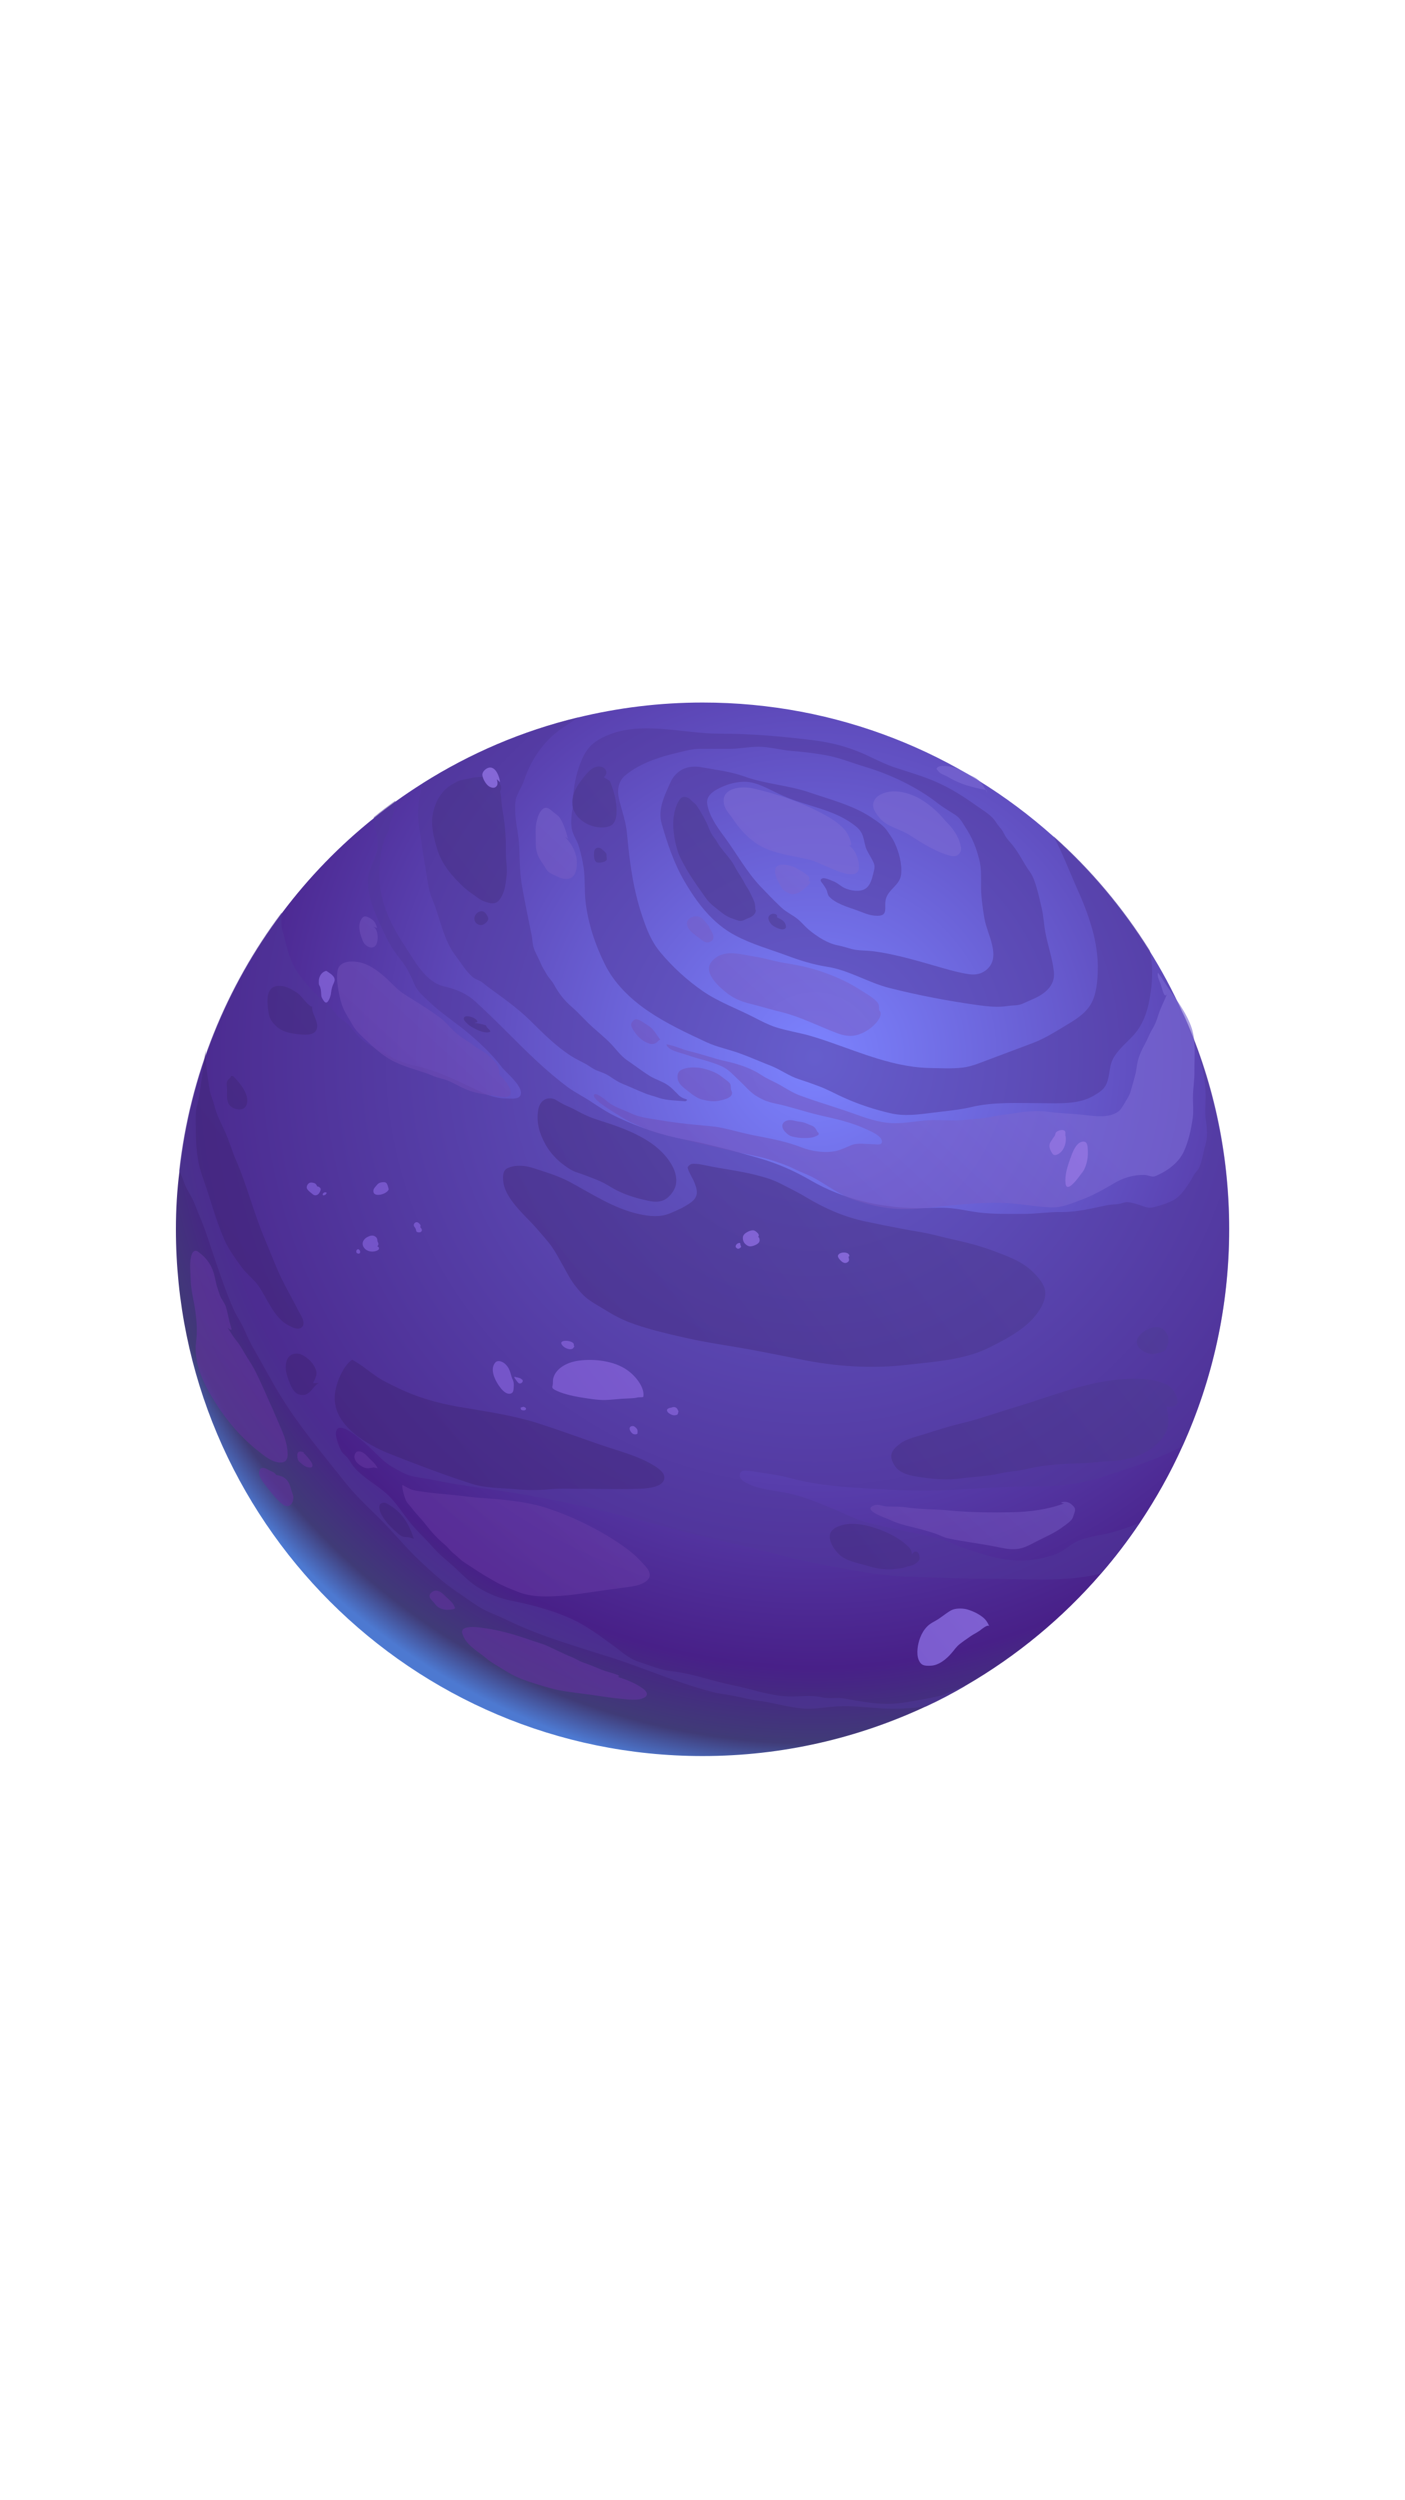 <?xml version="1.0" encoding="utf-8"?>
<!-- Generator: Adobe Illustrator 21.1.0, SVG Export Plug-In . SVG Version: 6.00 Build 0)  -->
<svg version="1.1" id="Layer_1" xmlns="http://www.w3.org/2000/svg" xmlns:xlink="http://www.w3.org/1999/xlink" x="0px" y="0px"
	 viewBox="0 0 750 1334" style="enable-background:new 0 0 750 1334;" xml:space="preserve">
<style type="text/css">
	.st0{fill:url(#SVGID_1_);}
	.st1{opacity:0.5;}
	.st2{fill:#4F3899;}
	.st3{opacity:0.63;}
	.st4{fill:url(#SVGID_2_);}
	.st5{fill:url(#SVGID_3_);}
	.st6{fill:url(#SVGID_4_);}
	.st7{fill:url(#SVGID_5_);}
	.st8{fill:url(#SVGID_6_);}
	.st9{fill:url(#SVGID_7_);}
	.st10{fill:url(#SVGID_8_);}
	.st11{fill:url(#SVGID_9_);}
	.st12{fill:url(#SVGID_10_);}
	.st13{fill:url(#SVGID_11_);}
	.st14{fill:url(#SVGID_12_);}
	.st15{fill:url(#SVGID_13_);}
	.st16{fill:url(#SVGID_14_);}
	.st17{fill:url(#SVGID_15_);}
	.st18{fill:url(#SVGID_16_);}
	.st19{fill:url(#SVGID_17_);}
	.st20{fill:url(#SVGID_18_);}
	.st21{fill:url(#SVGID_19_);}
	.st22{fill:url(#SVGID_20_);}
	.st23{fill:url(#SVGID_21_);}
	.st24{fill:url(#SVGID_22_);}
	.st25{fill:url(#SVGID_23_);}
	.st26{fill:url(#SVGID_24_);}
	.st27{fill:url(#SVGID_25_);}
	.st28{fill:url(#SVGID_26_);}
	.st29{fill:url(#SVGID_27_);}
	.st30{fill:url(#SVGID_28_);}
	.st31{fill:url(#SVGID_29_);}
	.st32{fill:url(#SVGID_30_);}
	.st33{fill:url(#SVGID_31_);}
	.st34{fill:url(#SVGID_32_);}
	.st35{fill:url(#SVGID_33_);}
	.st36{fill:url(#SVGID_34_);}
	.st37{fill:url(#SVGID_35_);}
	.st38{fill:url(#SVGID_36_);}
	.st39{fill:url(#SVGID_37_);}
	.st40{fill:url(#SVGID_38_);}
	.st41{fill:url(#SVGID_39_);}
	.st42{fill:url(#SVGID_40_);}
	.st43{fill:url(#SVGID_41_);}
	.st44{fill:url(#SVGID_42_);}
	.st45{fill:url(#SVGID_43_);}
	.st46{fill:url(#SVGID_44_);}
	.st47{fill:url(#SVGID_45_);}
	.st48{fill:url(#SVGID_46_);}
	.st49{fill:url(#SVGID_47_);}
	.st50{fill:url(#SVGID_48_);}
	.st51{fill:url(#SVGID_49_);}
	.st52{fill:url(#SVGID_50_);}
	.st53{fill:url(#SVGID_51_);}
	.st54{fill:url(#SVGID_52_);}
	.st55{fill:url(#SVGID_53_);}
	.st56{fill:url(#SVGID_54_);}
	.st57{fill:url(#SVGID_55_);}
	.st58{fill:url(#SVGID_56_);}
	.st59{fill:url(#SVGID_57_);}
	.st60{fill:url(#SVGID_58_);}
	.st61{fill:url(#SVGID_59_);}
	.st62{fill:url(#SVGID_60_);}
	.st63{fill:url(#SVGID_61_);}
</style>
<radialGradient id="SVGID_1_" cx="-3019.255" cy="276.899" r="267.086" gradientTransform="matrix(-1.447 0 0 1.447 -3934.069 163.365)" gradientUnits="userSpaceOnUse">
	<stop  offset="0" style="stop-color:#7C83FF"/>
	<stop  offset="0.844" style="stop-color:#482088"/>
	<stop  offset="0.948" style="stop-color:#403B77"/>
	<stop  offset="0.997" style="stop-color:#4D79D1"/>
</radialGradient>
<path class="st0" d="M93.9,656c0,155.2,125.9,281.1,281.1,281.1c42.8,0,83.2-9.6,119.5-26.6c7.2-3.3,14.1-7,21-11
	c27.3-15.8,51.7-36,72.2-59.7c7.5-8.6,14.4-17.7,20.8-27.2c8.6-12.9,16.3-26.5,22.7-40.8c16-35.3,24.9-74.5,24.9-115.8
	c0-41.4-8.9-80.6-25-116c-5.1-11.3-11-22.3-17.6-32.8c-14.2-22.7-31.5-43.3-51.4-61l0,0c-49.7-44.4-115.2-71.3-187-71.3
	c-23,0-45.3,2.8-66.7,8c-29.8,7.2-57.6,19.2-82.8,35.1l0,0c-4.9,3.1-9.7,6.3-14.4,9.7c-3.9,2.8-7.8,5.7-11.5,8.8
	c-18.4,14.7-34.9,31.7-49.1,50.6C121,526.3,101.5,573.6,95.8,625C94.5,635.1,93.9,645.5,93.9,656z"/>
<g class="st1">
	<path class="st2" d="M95.6,624.9c1,1.8,1.9,3.6,2.5,5.6c1,3,2.4,5.3,4,8.1c1.8,3.2,2.9,6.9,4.4,10.3c3.3,7.6,5.7,15.8,8.4,23.6
		c3,8.7,5.9,17.3,9.6,25.8c1.7,3.8,4.1,7.2,5.8,11s3.3,7.4,5.4,11c5.1,8.8,9.8,17.8,15.2,26.4c9.8,15.6,21.5,29.4,32.9,43.8
		c5.7,7.3,12.5,13.6,19.1,20.1c7.4,7.4,14,15.6,21.7,22.8c6,5.6,12.2,11.3,19,15.8c3.9,2.6,7.6,5.4,11.5,7.9c5,3.2,10.8,5,16.1,7.7
		c17.6,8.5,36.5,13.8,55,19.7c18.2,5.8,35.6,13.7,54.2,18.4c3.8,1,7.7,1.3,11.5,2.1c4.2,0.8,8.2,2,12.4,2.5c8.5,1,16.7,3.8,25.3,4.3
		c6,0.3,11.6-0.9,17.5-1.2c7.6-0.4,15,0.5,22.5,1c8.3,0.6,16.6,0.1,24.9-1c7.2-3.3,14.1-7,21-11c-0.2,0.1-0.5,0.2-0.8,0.2
		c-4.9,1.6-9.4,4.4-14.3,5.5c-5.3,1.2-10.7,2.1-16.1,3c-7.4,1.3-14.1,1.2-21.5,0.1c-3.8-0.6-7.7-1.1-11.5-1.9
		c-4.1-0.9-8.3,0.2-12.4-0.7c-5.7-1.4-12.1-0.3-18-0.5c-10.1-0.3-20-4.1-29.8-6c-10.8-2.2-21.1-6.1-32.2-7.4
		c-6.3-0.7-11.2-2.9-17.2-4.8c-5.1-1.6-8.4-4.4-12.7-7.7c-8.2-6.1-16.5-12.4-26-16.4s-19.6-6.7-29.6-8.7
		c-8.3-1.6-17.3-5.6-23.7-11.3c-2.8-2.5-5.5-5.2-8.3-7.7c-3.4-3.1-7.1-5.9-10.1-9.4c-3.5-4-7.4-7.6-10.9-11.6
		c-3.8-4.4-6.9-9.4-10.7-13.8c-6-7.1-15.1-10.8-21-17.9c-1.2-1.5-2.1-3.3-3.3-4.8c-1.4-1.5-2.8-2.3-3.6-4.2c-1-2.4-3.4-7.8-2.1-10.5
		c2.6-5.3,16.7,8.4,18.9,10.5c3.5,3.3,6.3,6.6,10.5,9c2.5,1.4,5,3,7.7,4.1c4.5,1.8,9.6,2,14.3,3c13.1,2.8,26.5,4.3,39.7,6.4
		c17.9,2.8,36,6.5,53.6,10.8c16.5,4,32.8,8.6,49.3,12.6c8.8,2.1,17.5,4.3,26.3,6.2c10.8,2.4,21.3,5.7,32.1,7.8
		c17.7,3.4,35.6,7.4,53.7,7.9c14.2,0.4,28.3,1.1,42.6,1.1c19.2,0,39.7,1.9,58.6-2.6c0.2,0,0.5-0.1,0.7-0.2
		c7.5-8.6,14.4-17.7,20.8-27.2c-6.9,3-14.1,5.4-21.5,6.7c-5.4,1-11.1,2.2-15.5,5.4c-3,2.2-5.7,4.1-9.3,5.3
		c-12.2,3.9-23.1,3.7-35.4,0.1c-4.6-1.4-9.1-2.8-13.6-4.3c-3.3-1.1-6.4-3.1-9.8-4c-9.5-2.5-19.3-4.3-28.8-6.5
		c-4.5-1-9.3-1.9-13.8-3.3c-5-1.6-9.8-4.1-14.6-6.1c-9.3-3.8-17.9-7.7-27.8-9.4c-6.2-1-13.5-1.8-19.2-4.7c-1.9-0.9-4.6-2.2-4.3-4.7
		c0.3-3.1,4.3-2.2,6.5-1.9c6.4,1.1,12.9,1.7,19.3,3.4c11.4,3.1,22.6,4.5,34.4,5.3c17.5,1.2,35.2,2.2,52.7,1.3
		c13.9-0.7,27.9-1.9,41.8-1.8c13.4,0.1,26.5-1,39.3-5.3c14.4-4.8,29.1-9.1,42.4-16.4c16-35.3,24.9-74.5,24.9-115.8
		c0-41.4-8.9-80.6-25-116c1.9,5.1,3.4,10.4,5.6,15.3c4.2,9.8,6.8,19.8,6.8,30.4c0,4-0.5,8.4,0.1,12.3c0.7,5.2,1.1,8.6-0.4,13.8
		c-1.1,3.8-1.5,7.6-3.1,11.3c-0.6,1.4-1.3,2-2.2,3.1c-1,1.1-1.4,2.4-2.2,3.7c-2.3,3.7-5.5,8.7-9.5,10.8c-2.4,1.3-5.5,2.4-8.2,3.1
		c-3.3,1-4.6,1.3-7.9,0.1c-2.4-0.9-5.8-2-8.4-2.2c-1.7,0-3,0.7-4.6,1c-2,0.3-3.9,0.2-6,0.6c-8.3,1.7-16.3,3.8-24.8,3.7
		c-6.7-0.1-13.2,1-19.9,1c-8.1,0-16.1,0.2-24.2-0.8c-5.4-0.7-11.2-2.1-16.7-2.4c-5.5-0.3-11.2,0.2-16.7,0.1
		c-19.2-0.3-39.1-4.9-55.8-14.6c-9.1-5.3-18.2-9.3-28.4-12.2c-12.8-3.7-25.9-7.3-39-9.8c-12.1-2.3-24.1-6.3-35.3-11.5
		c-5.1-2.3-9.6-5.2-14.3-8.3c-4.1-2.8-8.6-5-12.7-7.9c-11.6-8.6-21.7-18.6-31.9-28.8c-5.8-5.8-11.7-11.6-17.7-17.1
		c-5-4.5-10.3-6.6-16.7-8.1c-10.2-2.4-15.9-13.9-21.4-22.2c-6.9-10.4-12.7-22.3-13.1-35.1c-0.2-5.4,0.2-10.4,1.2-15.7
		c0.4-2.4,1-4.6,1.9-6.7c0.6-1.4,1.7-2.7,2-4.1c0.3-1.2,0.3-2.5,0.6-3.6c0.2-1,0.8-2.2,1.1-3.1c0.6-2.4,1.8-5.7,1.6-8.4v-0.2
		c-3.9,2.8-7.8,5.7-11.5,8.8c0,1.1-0.2,2.2,0.1,3.3c0.2,1.3,0.7,2.4,1,3.8c0.3,1.9,1.1,3.1,1,5.2c0,2.3,0,4.3-0.5,6.4
		c-1.4,5.2-4.8,10-4.7,15.5c0,5.7,1.5,10.9,3.6,16.2c2,5,4.1,9.6,6.5,14.3c1.7,3.3,3.3,6,5.5,8.9c2,2.6,4.2,5.2,5.7,8.1
		c1.2,2.3,2.4,4.6,3.3,7c1.8,4.3,4.8,6.6,8.1,9.8c6.8,6.5,15.3,11.8,22.5,18.1c5.6,4.8,11.8,10.8,16.2,16.7
		c2.1,2.9,12.7,11.1,9.8,15.5c-1.3,1.9-5.3,1.3-7.1,1.3c-4,0-8.4-1-12-2.7c-10.3-4.7-20.6-10.2-31.4-13.4
		c-4.9-1.4-10.1-2.2-14.7-4.3c-5.5-2.5-11-5.6-16.1-8.8c-4.1-2.5-6.5-5.8-9.6-9.4c-1.7-2.1-4.2-3.2-6.1-5.1
		c-2.2-2.2-3.6-4.8-6.1-6.8c-6-4.7-11.5-10.7-15.8-17c-4-5.8-5.5-13-7.2-19.6c-0.5-1.8-1.1-3.3-1.2-5.2c-0.1-2.2,0-4.5,0-6.8V487
		C120.8,526.3,101.3,573.5,95.6,624.9z"/>
	<path class="st2" d="M223.8,441.7c1.1,6.4,1.7,12.7,2.9,19s1.6,13.4,4.1,19.3c4.3,10.1,5.7,21.4,12.6,30.3
		c2.9,3.8,5.2,7.9,8.9,11.1c1.4,1.2,2.9,1.5,4.5,2.4c1.4,1,3,2.4,4.4,3.4c7.4,5.4,15.2,10.9,21.7,17.3c7,6.9,13.6,13.6,21.9,19
		c2.5,1.6,5.1,2.8,7.7,4.2c2.2,1.2,3.9,2.7,6.2,3.6c2.9,1.1,4.8,1.7,7.4,3.5c2,1.4,4.3,2.8,6.5,3.7c4,1.6,7.8,3.4,11.8,5
		c1.8,0.7,3.7,1.2,5.6,1.8c5.3,2,9.1,1.8,15.8,2.4c2.2-1,0.3-1-1.4-1.8c-1.3-0.7-1.7-1-2.8-2.2c-1.4-1.4-3.2-3.3-4.8-4.4
		c-3-2.2-6.9-3.2-10.1-5.2c-4.1-2.6-8.1-5.7-12.1-8.4c-3.3-2.3-5.9-6-8.6-8.8c-3-3.1-6.6-6-9.8-8.9c-3.8-3.4-7.1-7.3-10.9-10.6
		c-4.2-3.6-7.1-7.4-9.7-12.2c-1.1-2-2.8-3.4-3.9-5.5c-1.1-1.9-2.3-3.7-3.1-5.7c-1-2.4-2.2-4.5-3.2-6.8c-1.2-2.6-1.1-5.7-1.7-8.6
		c-1.7-8.3-3.4-16.6-4.9-24.9c-1.3-6.9-1.4-14.3-1.6-21.4c-0.2-6.8-2.2-13.4-2.2-20.3c0-2.7-0.1-5,1-7.4c1.4-3.2,3.1-6,4.2-9.4
		c3.6-10.2,10.1-19.6,18.8-25.9c1.3-1,5.5-3.5,9.6-6.5c-29.8,7.2-57.6,19.2-82.8,35.1l0,0C223.3,425.7,222.5,434,223.8,441.7z"/>
	<path class="st2" d="M305.2,442.1c0.6,3.6,2.8,6.2,3.8,9.6c1.2,3.9,2,7.7,2.6,11.7c0.8,6,0.3,12,1,18.1
		c1.4,11.4,5.1,22.7,10.2,32.9c5,10.3,13.7,18.7,23.1,25.1c9.8,6.7,20.6,11.7,31.3,16.7c6.1,2.8,12.5,3.9,18.7,6.3
		c5.2,1.9,10.3,4.2,15.5,6.2c5.1,2,9.8,5.5,15,7.2c3.2,1,6.3,2.1,9.5,3.3c5.5,1.9,10.4,4.8,15.8,7.1c7.5,3.3,15.3,5.8,23.3,7.7
		c7.9,1.9,15.5,0.7,23.5-0.3c6.6-0.8,13.4-1.4,19.9-2.9c12-2.9,25-2.1,37.3-2.1c9.3,0,20.1,0.9,28.3-4.1c2.4-1.4,5-3,6.3-5.5
		c1.6-3.1,1.8-6.9,2.5-10.3c1.4-6.8,7.9-11.5,12.4-16.5c5.8-6.5,8-14.8,9.1-23.2c1-6.6,1.1-15.1-0.5-21.9
		c-14.2-22.7-31.5-43.3-51.4-61c4.7,8.9,8.3,18.4,12.4,27.6c6.2,13.8,11.7,28.9,11.2,44.3c-0.2,6-0.7,12.8-3.9,18.1
		c-2.5,4.1-6.6,7-10.5,9.4c-6.5,3.9-13,8.2-20,10.9c-7.9,3-15.8,5.9-23.7,8.9c-4.6,1.7-9,3.7-14,4.3c-5.9,0.7-12.4,0.3-18.3,0.2
		c-21.6-0.6-41.6-10.7-61.9-16.8c-6.5-2-13.3-2.9-19.8-5c-4.1-1.4-7.5-3.2-11.2-5.1c-9.1-4.7-18.9-8.2-27.4-14
		c-8.4-5.8-16.2-12.9-22.7-20.7c-5-6-7.3-12.1-9.8-19.5c-4.9-14.6-6.7-28.7-8.1-44c-0.6-6.5-2.8-12.3-4.3-18.6c-1-4.2-0.4-9,2.9-12
		c6.7-5.9,16.6-9.6,25.1-11.7c5.2-1.2,10.2-2.9,15.5-2.9s10.5,0,15.8,0c5.1,0,10-1.1,15.1-1.1c6,0,11.6,1.7,17.5,2.2
		c6.2,0.5,12.4,1.2,18.5,2.3c7.3,1.3,14.2,4.2,21.3,6.3c13.6,4.1,27.6,10.8,38.8,19.6c2.9,2.2,6,4,9.1,6c2.6,1.8,3.6,3.8,5.3,6.5
		c3.7,5.7,5.7,10.5,7.4,17.2c1.2,4.5,1,8.8,1,13.4c-0.1,5.9,0.8,12.3,1.8,18.2c1.4,8.4,9.6,21,0.6,27.7c-2.5,1.9-5.5,2.4-8.6,2
		c-4.4-0.6-9.3-1.9-13.5-3.1c-12.4-3.5-25.3-7.6-38.1-9.2c-3.9-0.5-7.6-0.2-11.4-1.2c-2.4-0.7-4.7-1.4-7.1-1.9
		c-5.6-1-11.2-4.7-15.7-8.4c-2-1.7-3.7-3.8-5.7-5.5c-2.8-2.3-6.2-3.8-8.9-6.3c-3.8-3.6-7.5-7.4-11.1-11.2
		c-7.4-7.8-12.7-17.5-19-26.1c-4-5.4-8.4-11.3-9.5-18.1c-0.8-5.2,5.5-8,9.4-9.6c3.8-1.6,9.2-2.6,13.4-1.9c6.3,1.1,12.1,4.9,18,7.4
		c12.9,5.7,27.4,7.1,38.6,16.2c4.1,3.3,3.9,6.4,5.2,11c0.6,2.1,2.2,4.3,3.2,6.3c1.7,3.1,1.9,3.9,1,7.3c-0.8,3.2-1.7,7.7-5.4,9.2
		c-3.3,1.3-8.5,0.2-11.3-1.6c-1.7-1.1-3.1-2.4-5.2-3.1c-1.2-0.5-4.1-1.8-5.3-1.4c-2.1,0.8-0.5,2.1,0.3,3.2c0.8,1.2,1.3,1.9,1.9,3.2
		c0.4,1,0.5,2.3,1.2,3.2c3.3,3.8,9.9,5.7,14.5,7.3c4,1.4,7,3.1,11.4,3.1c5.9,0,3.5-4.3,4.4-8.6c1.2-5.5,7.5-7.6,8.2-13.3
		c0.7-5.5-1.1-12-3.4-17c-1-2.2-2.4-4-3.7-6c-2.2-3.3-5.4-5.3-8.8-7.6c-9.8-6.5-22.1-9.6-33.2-13.4c-11.2-3.8-23.3-4.4-34.4-8.4
		c-7.5-2.7-15.4-3.6-23.2-5c-7.2-1.3-13.4,1.5-16.4,8.1c-3.1,6.9-6.9,14.4-4.7,22c3,10.5,6.5,21,12,30.5
		c6.8,11.7,15.1,22.8,27.5,29.3c8.7,4.6,18.1,7.2,27.3,10.6c7.2,2.7,14,4.8,21.5,6c11.5,1.7,22,8.5,33.2,11.3
		c15.4,3.9,31.1,6.9,46.8,9.1c6,0.8,10.9,1.4,16.8,0.5c2.6-0.4,5.1-0.1,7.6-1.2c1.8-0.8,3.6-1.6,5.4-2.4c6.1-2.6,12-7,11.3-14.4
		c-0.7-7-3.2-14-4.5-20.9c-0.9-4.5-1-9.1-2.1-13.6c-0.8-3.5-1.6-7-2.6-10.5c-0.8-2.7-1.9-6.2-3.6-8.5c-3.3-4.5-5.7-9.9-9.2-14.2
		c-1.4-1.8-2.9-3.1-4-5.1c-1.1-1.9-1.4-2.9-3-4.6c-1.3-1.5-2.2-3.3-3.6-4.8c-2.4-2.6-6-4.7-8.8-6.7c-6.7-4.8-14-9.4-21.6-12.7
		c-7.4-3.2-15.1-5.4-22.7-7.9c-6.8-2.4-13.1-6.1-19.9-8.7c-7.4-2.9-15.9-4.8-23.8-5.7c-16.3-2-32.5-3.4-48.9-3.4
		c-20.5,0.1-43.3-7.7-62.7,2.1c-5.4,2.7-8.5,6-10.9,11.5c-3.5,8-5.1,17.3-5,26C305.1,434.5,304.6,438.5,305.2,442.1z"/>
</g>
<g class="st3">
	<linearGradient id="SVGID_2_" gradientUnits="userSpaceOnUse" x1="217.804" y1="877.853" x2="581.581" y2="484.222">
		<stop  offset="0" style="stop-color:#5E2F98"/>
		<stop  offset="0.251" style="stop-color:#643CA6"/>
		<stop  offset="0.721" style="stop-color:#755FC9"/>
		<stop  offset="0.835" style="stop-color:#7A68D3"/>
	</linearGradient>
	<path class="st4" d="M622.9,530.5c-1.4,3.8-3.3,7.1-4.5,10.9c-0.9,2.9-1.7,5.2-3.3,7.8c-1.5,2.5-2.5,5.3-3.9,7.9
		c-1.5,2.7-3.1,6-3.8,9c-0.6,2.3-0.7,4.8-1.3,7.1c-0.8,3-1.6,6-2.5,9c-0.5,1.9-1.5,3.6-2.6,5.3c-1.1,1.8-2.4,4.5-4.1,5.7
		c-5.5,3.9-13.5,2.2-19.9,1.6c-5.8-0.6-11.7-0.7-17.6-1.5c-3-0.4-6.2-0.4-9.2-0.2c-2.7,0.1-6.1,0.5-8.8,1c-2.5,0.5-5,0.6-7.5,1
		c-3.6,0.6-7.2,1.5-10.9,1.8c-4.1,0.3-8.2,0.9-12.3,1c-5.8,0.1-11.8-0.5-17.6,0.1c-5.1,0.5-10.2,1.4-15.3,1.4
		c-6.7,0-13.3-2-19.5-4.2c-10.3-3.8-21-6.8-31.3-10.6c-3.8-1.4-7.3-3.7-10.8-5.7c-3.2-1.8-6.6-3.1-9.6-5.1c-5.5-3.7-12.4-6-18.8-7.4
		c-6.5-1.4-12.8-3.8-19.3-5.3c-4.3-1-8.5-3.2-12.8-3.8c0.8,3.4,8.2,4.6,10.8,5.6c6.1,2.2,12.8,3.4,18.7,6.1c3.9,1.7,6.6,5.1,9.7,7.9
		c2.8,2.6,4.9,5.3,8.1,7.5c3.4,2.2,6.5,3.6,10.5,4.4c8.3,1.7,16.4,4.6,24.7,6.5c8.2,1.8,16.4,3.7,24,7.2c2.1,1,8.3,3.4,8.6,6.5
		c0.2,2.4-2.8,1.6-4.5,1.6c-3.7,0-8.6-0.9-12.1,0.6c-2.7,1.1-4.9,2.3-7.8,3c-5.9,1.3-13.3,0.2-18.8-2c-8-3.1-16.7-4.7-25-6.3
		c-5.8-1.1-11.4-2.8-17.2-4c-4.6-1-8.9-1.1-13.4-1.6c-6.5-0.6-13.1-1.4-19.6-2.5c-5.2-0.9-10.9-1.4-15.6-3.7
		c-4-1.9-8.6-3.2-12.1-5.9c-0.9-0.7-6.2-5.3-7.4-4.2c-2.6,2.2,12,10.5,13,11.2c4.7,3.2,9.6,5.2,14.9,7.4c6.6,2.7,13.4,3.9,20.3,5.6
		c7.9,2,15.7,3.6,23.5,5.6c7.9,2,16,3,23.7,5.6c3.9,1.3,7.8,2.6,11.5,4.5c3.4,1.7,7,2.9,10.3,4.7c7.2,3.9,14,9.3,21.8,11.8
		c6.8,2.2,13.9,4.1,21,4.6c9.4,0.8,18.8-0.6,28.1-1.5c9.5-1,19.1-1.8,28.6-1.6c8.9,0.1,17.7,2,26.5,2.4c6.1,0.3,11-1.9,16.6-4
		c6.3-2.3,11.7-5.4,17.5-8.8c4.9-3,10.7-4.7,16.5-4.5c1.4,0.1,2.4,0.6,3.7,0.8c1.5,0.3,2.6-0.5,4-1.1c5.2-2.5,10.4-6.5,13-11.9
		c2.7-5.8,4-11.9,4.9-18.2c0.5-3.6,0.1-7.2,0.1-10.8c0-4.8,0.9-9.5,0.8-14.3c-0.1-7.6,0.9-15.7-1.5-23c-2.3-6.9-6.9-13.4-11.1-19.3
		c-2.4-3.3-4.4-6.9-6.8-10.1c-0.9,1.7,1.2,5.1,1.6,6.9C620.6,528.3,621.5,533,622.9,530.5z"/>
	<linearGradient id="SVGID_3_" gradientUnits="userSpaceOnUse" x1="59.181" y1="731.26" x2="422.958" y2="337.629">
		<stop  offset="0" style="stop-color:#5E2F98"/>
		<stop  offset="0.251" style="stop-color:#643CA6"/>
		<stop  offset="0.721" style="stop-color:#755FC9"/>
		<stop  offset="0.835" style="stop-color:#7A68D3"/>
	</linearGradient>
	<path class="st5" d="M265.6,572c2.3,2.9,6.3,6.6,6.9,10.4c0.6,3.6-3.5,3.2-6.2,2.7c-5.8-0.9-11.9-1.4-17.4-3.7
		c-3.3-1.4-6.3-3.2-9.5-4.6c-2.7-1.1-5.6-1.5-8.3-2.7c-6.4-2.7-13.3-4.1-19.7-7.1c-5.7-2.6-10.5-6.7-15-11c-3.1-3-6.1-5.3-8.3-9.2
		c-1.6-2.9-3.5-5.6-4.8-8.6c-1.6-3.7-2.6-8.7-3.1-12.7c-0.3-2.2-0.4-4.8-0.1-7c0.7-5.3,6.1-5.8,10.6-5.2c5.5,0.8,10,4,14.1,7.5
		c4,3.4,7.2,7.5,11.7,10.2c4.9,3,9.7,6,14.5,9.3c2.6,1.8,4.9,3.3,7.1,5.6c1.8,1.8,3.5,3.8,5.5,5.5s4.2,3.1,6.4,4.5
		c1.8,1.1,3.5,2.7,5.3,3.7c2.4,1.3,4.6,2.7,6.6,4.7c1.3,1.3,2.7,2.5,3.6,4.2C267.1,571.5,266.8,575,265.6,572z"/>
	<linearGradient id="SVGID_4_" gradientUnits="userSpaceOnUse" x1="16.81" y1="692.103" x2="380.587" y2="298.472">
		<stop  offset="0" style="stop-color:#5E2F98"/>
		<stop  offset="0.251" style="stop-color:#643CA6"/>
		<stop  offset="0.721" style="stop-color:#755FC9"/>
		<stop  offset="0.835" style="stop-color:#7A68D3"/>
	</linearGradient>
	<path class="st6" d="M201.3,495.2c-0.9-3-1.6-4.1-4.3-5.5c-1.7-0.9-3-1.1-4.1,0.8c-2.2,3.7-0.6,8.1,0.8,11.7c1,2.6,5.2,5.2,7.1,1.9
		c1.3-2.2,1.2-8.7-1.8-9.6L201.3,495.2z"/>
	<linearGradient id="SVGID_5_" gradientUnits="userSpaceOnUse" x1="193.622" y1="855.505" x2="557.399" y2="461.874">
		<stop  offset="0" style="stop-color:#5E2F98"/>
		<stop  offset="0.251" style="stop-color:#643CA6"/>
		<stop  offset="0.721" style="stop-color:#755FC9"/>
		<stop  offset="0.835" style="stop-color:#7A68D3"/>
	</linearGradient>
	<path class="st7" d="M436.4,604.1c-1.4-2.7-1.8-3-4.3-3.9c-2-0.8-3-1.4-5.2-1.6c-2.2-0.2-4.6-1.4-6.9-0.6c-3.4,1.2-2.8,4.3-0.5,6.4
		c1.1,1.1,2.1,1.8,3.4,2.1c1.8,0.4,3.6,0.8,5.5,0.8c3.1,0,5.8,0.1,8.5-1.7C437.2,604.9,437,604.4,436.4,604.1L436.4,604.1z"/>
	<linearGradient id="SVGID_6_" gradientUnits="userSpaceOnUse" x1="344.968" y1="995.373" x2="708.745" y2="601.742">
		<stop  offset="0" style="stop-color:#5E2F98"/>
		<stop  offset="0.251" style="stop-color:#643CA6"/>
		<stop  offset="0.721" style="stop-color:#755FC9"/>
		<stop  offset="0.835" style="stop-color:#7A68D3"/>
	</linearGradient>
	<path class="st8" d="M568,802.3c-8.8,3.3-18.5,4.5-28,4.7c-11.2,0.2-22.6,0.1-33.8-1c-7.5-0.7-14.9-0.5-22.3-1.6
		c-3.6-0.5-7-0.4-10.6-0.5c-2.1-0.1-4.2-1.3-6.3-0.7c-7.8,2.4,6.1,6.9,7.7,7.7c5.7,2.8,12,3.8,18,5.5c2.3,0.7,4.7,1.3,6.9,2.1
		c2.2,0.8,4.1,1.9,6.4,2.4c9.2,2,18.4,2.9,27.6,4.9c3.4,0.7,7.1,1.3,10.6,0.6c3.7-0.7,7.1-2.9,10.4-4.5c4-2,8.1-3.8,11.8-6.4
		c1.6-1.2,4.1-2.8,5.4-4.3c1-1.1,1-1.8,1.5-3.2c0.9-2.4,0.9-3.3-1.2-5.1c-1.6-1.4-3.5-1.8-5.6-1.2
		C566.5,801.9,566.5,802.1,568,802.3z"/>
	<linearGradient id="SVGID_7_" gradientUnits="userSpaceOnUse" x1="264.716" y1="921.208" x2="628.494" y2="527.577">
		<stop  offset="0" style="stop-color:#5E2F98"/>
		<stop  offset="0.251" style="stop-color:#643CA6"/>
		<stop  offset="0.721" style="stop-color:#755FC9"/>
		<stop  offset="0.835" style="stop-color:#7A68D3"/>
	</linearGradient>
	<path class="st9" d="M329.6,894.8c4.7,1.5,9.1,3.2,13.2,6c1.8,1.2,3.9,3.4,1.3,5c-3.5,2.1-9.2,1-13,0.7c-6.5-0.6-13-1.8-19.5-2.6
		c-4.4-0.6-8.8-1.1-13.1-1.9c-5.7-1.2-11.2-3-16.8-4.8c-4.1-1.4-7.9-3.1-11.6-5.4c-3.8-2.4-7.7-4.4-11.1-7.3
		c-4.5-3.8-10.4-6.7-12.2-12.8c-1.5-5,9.4-3.2,11.5-2.9c8,1,16.1,3.4,23.7,6c3.3,1.2,6.9,2.1,10.1,3.5c4.3,1.9,8.5,4.2,12.9,5.9
		c2.1,0.8,3.9,2.1,6.1,2.9c1.9,0.7,3.7,1.3,5.6,2.1c2.1,0.8,4.1,1.8,6.3,2.5C327.7,893.1,332.5,894.4,329.6,894.8z"/>
	<linearGradient id="SVGID_8_" gradientUnits="userSpaceOnUse" x1="216.048" y1="876.231" x2="579.825" y2="482.599">
		<stop  offset="0" style="stop-color:#5E2F98"/>
		<stop  offset="0.251" style="stop-color:#643CA6"/>
		<stop  offset="0.721" style="stop-color:#755FC9"/>
		<stop  offset="0.835" style="stop-color:#7A68D3"/>
	</linearGradient>
	<path class="st10" d="M242.9,858.2c-0.8-2.7-2.6-4-4.6-5.9c-1.6-1.5-3.1-3.2-5.3-3.5c-1.7-0.2-4.3,1.7-3.6,3.6
		c0.4,1,1.6,2.1,2.3,2.9c0.8,1.1,1.7,2.2,3,2.8c2.6,1.3,5.1,1.1,7.7,0.5L242.9,858.2z"/>
	<linearGradient id="SVGID_9_" gradientUnits="userSpaceOnUse" x1="221.509" y1="881.277" x2="585.286" y2="487.646">
		<stop  offset="0" style="stop-color:#5E2F98"/>
		<stop  offset="0.251" style="stop-color:#643CA6"/>
		<stop  offset="0.721" style="stop-color:#755FC9"/>
		<stop  offset="0.835" style="stop-color:#7A68D3"/>
	</linearGradient>
	<path class="st11" d="M214.7,792.4c1.9,0.9,3.9,2.3,6,2.8c1.5,0.4,3.2,0.6,4.8,0.8c4.8,0.8,9.7,1.1,14.6,1.6
		c6.2,0.6,12.3,1.5,18.5,1.9c10.9,0.8,22.4,1.8,32.8,5.1c8.9,2.9,17.1,6.4,25.4,10.8c7.1,3.8,14.1,8,20.4,13.1
		c2.1,1.7,4,3.7,5.9,5.7c1.2,1.3,2.6,2.7,3.3,4.3c1.1,2.6,0.1,4.4-2.2,5.8c-3.5,2.2-7.8,2.4-11.8,3c-6,0.8-11.9,1.6-17.9,2.5
		c-6.1,0.9-12.4,1.8-18.6,2c-6.4,0.3-13,0.2-19.1-2.2c-4.4-1.7-8.4-3.3-12.5-5.6c-3.9-2.2-7.8-4.5-11.5-7c-2.6-1.8-5.5-3.3-7.8-5.5
		c-1-1-2.1-1.8-3.1-2.7c-1.7-1.4-2.9-3.2-4.6-4.6c-3.7-3-7.2-6.9-10.1-10.7c-2.3-3-5.1-5.6-7.3-8.6c-1.3-1.8-2.7-2.7-3.5-4.9
		C216,799.1,214.7,795,214.7,792.4z"/>
	<linearGradient id="SVGID_10_" gradientUnits="userSpaceOnUse" x1="156.812" y1="821.487" x2="520.589" y2="427.856">
		<stop  offset="0" style="stop-color:#5E2F98"/>
		<stop  offset="0.251" style="stop-color:#643CA6"/>
		<stop  offset="0.721" style="stop-color:#755FC9"/>
		<stop  offset="0.835" style="stop-color:#7A68D3"/>
	</linearGradient>
	<path class="st12" d="M201.6,783.5c-1.2-2.3-2.2-3.1-4-4.8c-1.3-1.3-3-3.4-4.9-4c-1-0.3-2.1-0.3-2.7,0.4c-0.6,0.7-1,1.9-0.8,2.8
		c0.4,2.2,2.5,3.9,4.4,4.9c2.3,1.2,3.6,0.6,6,0.3L201.6,783.5z"/>
	<linearGradient id="SVGID_11_" gradientUnits="userSpaceOnUse" x1="92.48" y1="762.034" x2="456.257" y2="368.403">
		<stop  offset="0" style="stop-color:#5E2F98"/>
		<stop  offset="0.251" style="stop-color:#643CA6"/>
		<stop  offset="0.721" style="stop-color:#755FC9"/>
		<stop  offset="0.835" style="stop-color:#7A68D3"/>
	</linearGradient>
	<path class="st13" d="M118.5,705.7c1.1,1,2.4,1.9,3.2,3.2c1.5,2.1,2.7,4.3,4.3,6.3c1.8,2.1,3.1,4.4,4.5,6.8c1.7,3,3.7,5.7,5.3,8.8
		c3.4,6.5,6.2,13.4,9.3,20.1c1.5,3.4,2.9,6.8,4.4,10.2c1.6,3.6,3.1,7.3,3.7,11.2c0.4,2.8,1.2,7.6-2.6,8.1c-4.7,0.6-9.4-3.4-12.8-6.1
		c-9-7.1-16.6-15.9-22.7-25.6c-6.1-9.6-12-21.1-10.4-32.9c0.7-5.3,0.3-10.7-0.4-15.9c-0.7-5.6-2.4-11.2-2.5-16.9
		c-0.1-4-0.7-8,0.1-11.9c0.2-1.1,0.6-2.7,1.7-3.4c1-0.6,1.8,0,2.7,0.7c2.8,2.1,5.1,4.7,6.6,7.9c1.9,3.8,2,8,3.5,12
		c0.5,1.4,0.9,2.9,1.5,4.1c0.6,1.1,1.3,2.1,1.9,3.2c1.1,2,1.4,4.1,1.9,6.2c0.3,1.3,0.6,2.5,0.9,3.9c0.3,1,0.7,2.1,0.9,3.2
		C123.8,709.8,123.5,710.8,118.5,705.7z"/>
	<linearGradient id="SVGID_12_" gradientUnits="userSpaceOnUse" x1="138.849" y1="804.886" x2="502.626" y2="411.255">
		<stop  offset="0" style="stop-color:#5E2F98"/>
		<stop  offset="0.251" style="stop-color:#643CA6"/>
		<stop  offset="0.721" style="stop-color:#755FC9"/>
		<stop  offset="0.835" style="stop-color:#7A68D3"/>
	</linearGradient>
	<path class="st14" d="M161.9,775.2c0.9,0.9,6.6,6.4,4.4,7.8c-0.6,0.4-2.3-0.1-2.9-0.3c-1.3-0.5-2.1-1.4-3.1-2.2
		c-1.4-1.1-1.5-2-1.6-3.8c0-2.5,1.6-2.4,3.7-1.6L161.9,775.2L161.9,775.2z"/>
	<linearGradient id="SVGID_13_" gradientUnits="userSpaceOnUse" x1="137.567" y1="803.702" x2="501.344" y2="410.071">
		<stop  offset="0" style="stop-color:#5E2F98"/>
		<stop  offset="0.251" style="stop-color:#643CA6"/>
		<stop  offset="0.721" style="stop-color:#755FC9"/>
		<stop  offset="0.835" style="stop-color:#7A68D3"/>
	</linearGradient>
	<path class="st15" d="M148.3,788.2c-1.2-1.6-1.6-2.3-3.3-3c-1.4-0.5-2.5-1.5-3.9-1.8c-1.8-0.3-2.6,0.4-2.8,2.2
		c-0.3,3.1,3.6,7.1,5.3,9.4c2.1,2.8,4.5,5.6,7.3,7.8c3.9,3.1,6.8-1.9,5.3-5.6c-0.9-2.2-1.2-4.9-2.6-6.8c-2.2-3.1-5.4-3.1-8.9-3.7
		L148.3,788.2z"/>
	<linearGradient id="SVGID_14_" gradientUnits="userSpaceOnUse" x1="112.243" y1="780.298" x2="476.02" y2="386.667">
		<stop  offset="0" style="stop-color:#5E2F98"/>
		<stop  offset="0.251" style="stop-color:#643CA6"/>
		<stop  offset="0.721" style="stop-color:#755FC9"/>
		<stop  offset="0.835" style="stop-color:#7A68D3"/>
	</linearGradient>
	<path class="st16" d="M451.3,449.8c3.8,2.4,5.3,4.3,6.6,8.6c0.5,1.8,1.2,5.6-0.3,7.1c-2.5,2.6-9.4-0.2-11.9-1.2
		c-4.8-1.9-9.7-4.6-14.7-5.8c-9.5-2.2-19.9-3.1-28-8.9c-4.6-3.3-8.6-7.8-11.7-12.5c-2-3-4.8-5.4-5-9.3c-0.5-7.8,10.4-8.3,15.5-7.1
		c10.9,2.5,21.7,5.9,31.9,10.8c6,2.9,13.4,6.6,17.7,11.9c1,1.3,2,3.3,2.5,4.9C454.3,449.6,455.5,453.1,451.3,449.8z"/>
	<linearGradient id="SVGID_15_" gradientUnits="userSpaceOnUse" x1="123.914" y1="791.084" x2="487.691" y2="397.453">
		<stop  offset="0" style="stop-color:#5E2F98"/>
		<stop  offset="0.251" style="stop-color:#643CA6"/>
		<stop  offset="0.721" style="stop-color:#755FC9"/>
		<stop  offset="0.835" style="stop-color:#7A68D3"/>
	</linearGradient>
	<path class="st17" d="M430.9,471.7c1.3-2.9,1.9-3.1-0.2-4.9c-1.5-1.2-4.1-2.7-5.8-3.6c-2-1-5.5-2-7.8-1.8c-5.5,0.7-3,6.8-1.3,9.8
		c1.1,1.9,1.8,3.6,3.6,4.6c2.1,1.2,3.5,1.8,5.8,1c1.6-0.5,3.2-1.7,4.4-2.8c0.9-0.8,3.1-2.3,2.8-3.8c-0.2,0-0.5-0.1-0.7-0.1
		L430.9,471.7z"/>
	<linearGradient id="SVGID_16_" gradientUnits="userSpaceOnUse" x1="155.252" y1="820.046" x2="519.03" y2="426.415">
		<stop  offset="0" style="stop-color:#5E2F98"/>
		<stop  offset="0.251" style="stop-color:#643CA6"/>
		<stop  offset="0.721" style="stop-color:#755FC9"/>
		<stop  offset="0.835" style="stop-color:#7A68D3"/>
	</linearGradient>
	<path class="st18" d="M469.3,539.1c-0.1-2.6,0.1-3.2-1.5-4.8c-2.4-2.5-5.9-4.3-8.8-6.2c-6.5-4.2-13.4-7.2-20.7-9.7
		c-6.5-2.2-13.1-3.5-19.9-4.6c-5-0.8-9.8-2.4-14.9-3.2c-7.8-1.1-17.4-4.8-23.6,2.5c-5,6,4.3,13.9,8.6,17.2c3.9,2.9,7.9,4.4,12.6,5.5
		c5.4,1.4,10.7,3,16.1,4.3c10,2.5,19.4,7.3,29,11c6.6,2.6,11.3,2.3,17.3-1.6C466.7,547.5,472.2,541.8,469.3,539.1z"/>
	<linearGradient id="SVGID_17_" gradientUnits="userSpaceOnUse" x1="111.764" y1="779.856" x2="475.541" y2="386.224">
		<stop  offset="0" style="stop-color:#5E2F98"/>
		<stop  offset="0.251" style="stop-color:#643CA6"/>
		<stop  offset="0.721" style="stop-color:#755FC9"/>
		<stop  offset="0.835" style="stop-color:#7A68D3"/>
	</linearGradient>
	<path class="st19" d="M378.4,494.4c1.3,2.4,4.5,6.8,0.4,8.3c-2.4,0.9-4.1-1.1-5.9-2.4c-2-1.5-4.2-2.9-5.5-5.1
		c-1.4-2.4-0.7-4.6,1.8-5.7c4.9-2.2,7.2,2.5,10,5.7L378.4,494.4z"/>
	<linearGradient id="SVGID_18_" gradientUnits="userSpaceOnUse" x1="47.502" y1="720.467" x2="411.279" y2="326.836">
		<stop  offset="0" style="stop-color:#5E2F98"/>
		<stop  offset="0.251" style="stop-color:#643CA6"/>
		<stop  offset="0.721" style="stop-color:#755FC9"/>
		<stop  offset="0.835" style="stop-color:#7A68D3"/>
	</linearGradient>
	<path class="st20" d="M301.6,446.6c4.3,4.5,7,9.8,6.2,16.2c-0.7,6.3-4.9,7.6-10.2,5c-1.4-0.7-3.3-1.4-4.5-2.3
		c-1.5-1.1-2.3-3.2-3.4-4.7c-2.5-3.3-3.8-6.8-3.7-11c0.1-3.9-0.5-8.2,0.6-12c0.6-2.1,1.4-4.9,3.3-6.2c2.2-1.5,3.9,0.5,5.5,1.8
		s2.9,1.9,3.9,3.8c1.9,3.2,2.9,6.8,3.9,10.4L301.6,446.6z"/>
	<linearGradient id="SVGID_19_" gradientUnits="userSpaceOnUse" x1="154.01" y1="818.898" x2="517.787" y2="425.267">
		<stop  offset="0" style="stop-color:#5E2F98"/>
		<stop  offset="0.251" style="stop-color:#643CA6"/>
		<stop  offset="0.721" style="stop-color:#755FC9"/>
		<stop  offset="0.835" style="stop-color:#7A68D3"/>
	</linearGradient>
	<path class="st21" d="M390.2,581.4c-0.2-3-0.1-3.2-2.3-4.8c-1.6-1.2-3.2-2.6-5-3.6c-2.8-1.6-7.5-3.1-10.8-3.3
		c-2.9-0.2-6-0.1-8.7,1.4c-1.7,1-2,2.9-1.6,4.9c0.6,2.8,3.4,4.6,5.5,6.3s5,3.9,7.6,4.5c3.3,0.8,6.5,1.3,9.8,0.4
		c2-0.5,6.1-1.3,6.1-4.1L390.2,581.4z"/>
	<linearGradient id="SVGID_20_" gradientUnits="userSpaceOnUse" x1="122.972" y1="790.213" x2="486.749" y2="396.582">
		<stop  offset="0" style="stop-color:#5E2F98"/>
		<stop  offset="0.251" style="stop-color:#643CA6"/>
		<stop  offset="0.721" style="stop-color:#755FC9"/>
		<stop  offset="0.835" style="stop-color:#7A68D3"/>
	</linearGradient>
	<path class="st22" d="M351.8,554c-1.9-2.7-3.1-5.1-6.1-6.9c-1.3-0.8-4.5-3.2-6.1-3.2c-1.1,0-2.5,1.5-2.7,2.6
		c-0.2,1.4,1.2,3.2,1.9,4.3c1.6,2.4,4.2,4.7,6.7,5.7c1.4,0.6,2.5,0.9,3.9,0.4c1.4-0.4,2-1.8,3.1-2.2L351.8,554z"/>
	<linearGradient id="SVGID_21_" gradientUnits="userSpaceOnUse" x1="146.621" y1="812.069" x2="510.398" y2="418.438">
		<stop  offset="0" style="stop-color:#5E2F98"/>
		<stop  offset="0.251" style="stop-color:#643CA6"/>
		<stop  offset="0.721" style="stop-color:#755FC9"/>
		<stop  offset="0.835" style="stop-color:#7A68D3"/>
	</linearGradient>
	<path class="st23" d="M504.6,438c3.8,3.8,7,7.8,8.2,13.3c0.4,1.7,0.4,3.3-1.1,4.6c-2,1.8-4.6,0.8-7,0c-6.7-2.3-13-6.3-18.9-10.1
		c-5.3-3.5-12.5-4.5-16.5-9.6c-2.2-2.8-4.5-5.8-2.4-9.4c1.8-3.1,6.6-4.4,9.9-4.5c4.7-0.1,9.7,1.5,13.8,3.7
		C498,430.2,502.9,435.9,504.6,438z"/>
	<linearGradient id="SVGID_22_" gradientUnits="userSpaceOnUse" x1="147.421" y1="812.808" x2="511.198" y2="419.177">
		<stop  offset="0" style="stop-color:#5E2F98"/>
		<stop  offset="0.251" style="stop-color:#643CA6"/>
		<stop  offset="0.721" style="stop-color:#755FC9"/>
		<stop  offset="0.835" style="stop-color:#7A68D3"/>
	</linearGradient>
	<path class="st24" d="M526.5,421.6c-7.4-1.4-13.8-3-20.3-6.9c-1.3-0.8-2.6-1.2-3.9-1.9c-1.1-0.7-1.5-1.5-2.4-2.4
		c0.6-3,8.8-1.2,10.6-0.4c2.5,1,5,2.5,7.4,3.7c1.3,0.6,2.6,1.2,3.8,2.1c2.4,1.8,3.9,4.9,5.5,7.4L526.5,421.6z"/>
</g>
<g class="st1">
	<linearGradient id="SVGID_23_" gradientUnits="userSpaceOnUse" x1="149.839" y1="747.658" x2="550.839" y2="436.658">
		<stop  offset="0" style="stop-color:#3E2172"/>
		<stop  offset="0.383" style="stop-color:#442C80"/>
		<stop  offset="1" style="stop-color:#53449E"/>
	</linearGradient>
	<path class="st25" d="M296.1,586.6c2.1,1.2,4.4,2.7,6.6,3.6c3.7,1.5,7.1,3.7,10.8,5.3c4.3,1.9,9,3.1,13.5,4.7
		c6.4,2.2,12.4,4.7,18.1,8.2c5.8,3.5,11.3,8.6,14.3,14.8c1.7,3.5,2.4,8.3,0.3,11.9c-1.2,2.1-3.1,4.3-5.3,5.3
		c-3.8,1.7-7.5,0.6-11.3-0.3c-4.8-1.1-9.6-2.7-13.9-4.9c-2.4-1.2-4.6-2.7-6.9-3.9c-2.5-1.3-5.2-2.3-7.8-3.3c-2-0.8-4.1-1.5-6.1-2.2
		c-2.8-0.9-4.7-2.1-7-3.8c-4.1-2.9-7.9-7-10.3-11.4c-3.2-5.8-4.9-11.7-3.8-18.2C288,587.5,291.7,585,296.1,586.6z"/>
	<linearGradient id="SVGID_24_" gradientUnits="userSpaceOnUse" x1="207.389" y1="821.863" x2="608.389" y2="510.863">
		<stop  offset="0" style="stop-color:#3E2172"/>
		<stop  offset="0.383" style="stop-color:#442C80"/>
		<stop  offset="1" style="stop-color:#53449E"/>
	</linearGradient>
	<path class="st26" d="M367.2,622.7c1.4-1.9,2.4-1.7,4.7-1.6c1.7,0.1,3.6,0.6,5.3,0.9c8.7,1.8,17.5,2.8,26.2,5
		c4.8,1.2,9.3,2.5,13.8,4.9c4.4,2.3,8.9,4.4,13.1,7c9.9,5.9,20.2,10.5,31.6,12.9c7,1.5,14,2.9,21,4.2c4.2,0.8,8.5,1.4,12.7,2.3
		c4.2,0.9,8.4,2.1,12.6,3c7.6,1.7,14.9,3.5,22.3,6.3s14.9,5.4,20.7,11c3,2.9,6.8,7.1,6.8,11.5c0,3.1-1.3,6-2.9,8.6
		c-5.8,9.6-16.9,15.3-26.6,20.2c-13.4,6.8-29.3,7.7-44,9.4c-19.1,2.2-38.5,1-57.3-2.9c-8.5-1.7-17-3.4-25.5-5
		c-10.2-1.9-20.6-3.3-30.8-5.4c-8.4-1.8-16.9-3.7-25.1-6.1c-4.5-1.3-9.1-2.8-13.3-4.7c-3.8-1.7-7.4-3.9-11-6.1
		c-2.9-1.7-6-3.5-8.6-5.6c-2.3-1.9-4.3-4.4-6.1-6.7c-3-3.9-4.9-8.2-7.4-12.4c-1.6-2.9-3.3-5.9-5.2-8.6c-2-2.7-4.3-5.2-6.4-7.7
		c-4.5-5.4-9.9-10-14.1-15.6c-2.4-3.2-4.8-7.3-5.1-11.4c-0.2-2.8-0.2-5.7,2.7-6.9c2.8-1.2,6-1.3,9-0.9c3,0.4,6,1.6,8.9,2.5
		c5.1,1.6,10.1,3.4,14.9,5.9c11.9,6.4,23.7,14.3,37.1,17.2c5.5,1.2,11.1,1.8,16.4-0.4c3.9-1.6,7.9-3.4,11.3-5.9
		c4.6-3.4,3.2-7.3,1.2-11.9C369,627.6,366.5,623.2,367.2,622.7z"/>
	<linearGradient id="SVGID_25_" gradientUnits="userSpaceOnUse" x1="89.57" y1="669.947" x2="490.57" y2="358.947">
		<stop  offset="0" style="stop-color:#3E2172"/>
		<stop  offset="0.383" style="stop-color:#442C80"/>
		<stop  offset="1" style="stop-color:#53449E"/>
	</linearGradient>
	<path class="st27" d="M109.7,560.5c0,4.9,0.5,9.7,1.2,14.6c0.3,2.1,0.7,4.3,1,6.4c0.4,2.9,1.8,5.4,2.5,8.3
		c1.2,5.1,3.6,9.5,5.8,14.3c2.2,4.8,3.6,9.9,5.7,14.8c6,13.8,9.6,28.4,15.4,42.2c2.9,6.8,5.5,13.9,8.7,20.6c2.9,6,6.3,11.8,9.3,17.8
		c1.1,2.2,4.2,6.3,1.9,8.7c-1.9,1.9-5.3,0.1-7.2-0.9c-7.9-4.2-11.2-14.2-16.1-21.2c-2.5-3.5-6.2-6.2-8.8-9.7
		c-3.3-4.6-7.3-10-9.5-15.2c-4.6-10.7-7.4-21.8-11.3-32.7c-3.3-9-3.8-17.8-3.8-27.2c0-4-0.4-7.9,0.8-11.7
		C106.3,585.9,107.2,580,109.7,560.5z"/>
	<linearGradient id="SVGID_26_" gradientUnits="userSpaceOnUse" x1="61.339" y1="633.548" x2="462.339" y2="322.548">
		<stop  offset="0" style="stop-color:#3E2172"/>
		<stop  offset="0.383" style="stop-color:#442C80"/>
		<stop  offset="1" style="stop-color:#53449E"/>
	</linearGradient>
	<path class="st28" d="M124.3,574.1c3.3,3.2,10.1,11,6.9,16.3c-1.8,2.9-7,1.6-8.8-0.8c-1.6-2.1-1.2-5.6-1.2-8.1
		c0-1.4-0.5-3.4,0.1-4.6c0.5-1.1,1.7-1.4,2-2.7h1C124.3,574.2,124.3,574.1,124.3,574.1z"/>
	<linearGradient id="SVGID_27_" gradientUnits="userSpaceOnUse" x1="200.473" y1="812.946" x2="601.473" y2="501.946">
		<stop  offset="0" style="stop-color:#3E2172"/>
		<stop  offset="0.383" style="stop-color:#442C80"/>
		<stop  offset="1" style="stop-color:#53449E"/>
	</linearGradient>
	<path class="st29" d="M188,725.6c4.6,2.5,8,5.4,12.2,8.4c3.7,2.6,7.7,4.5,11.8,6.5c10.5,5.1,21.2,8.2,32.7,10.2
		c14.5,2.5,29.3,4.5,43.4,9.1c10.7,3.5,21.3,7.3,31.9,11c10,3.5,21.3,6.1,30.2,12c2.2,1.5,5.1,3.7,4.3,6.7c-1.2,4.7-10.9,4.9-14.4,5
		c-10.4,0.4-20.9-0.1-31.3,0c-5,0-10-0.3-15,0.2c-6.5,0.6-12.1,0.6-18.6,0c-7.8-0.7-16-0.5-23.5-2.9c-14.5-4.7-28.8-10.1-43-15.7
		c-12.7-5-31.1-15.4-30-31.3C179.1,738.1,183.4,728.5,188,725.6z"/>
	<linearGradient id="SVGID_28_" gradientUnits="userSpaceOnUse" x1="146.658" y1="743.556" x2="547.658" y2="432.556">
		<stop  offset="0" style="stop-color:#3E2172"/>
		<stop  offset="0.383" style="stop-color:#442C80"/>
		<stop  offset="1" style="stop-color:#53449E"/>
	</linearGradient>
	<path class="st30" d="M167.1,738.1c2.1-4.4,2.7-5.5,0.4-9.5c-1.4-2.5-5.8-6.3-9-6.3c-6.5,0-6.7,7.4-5.2,11.9
		c1.3,3.9,3,9.9,7.6,10.2c2,0.1,2.6-0.2,4.1-1.3s3.6-4.7,5.3-5L167.1,738.1L167.1,738.1z"/>
	<linearGradient id="SVGID_29_" gradientUnits="userSpaceOnUse" x1="310.856" y1="955.273" x2="711.856" y2="644.273">
		<stop  offset="0" style="stop-color:#3E2172"/>
		<stop  offset="0.383" style="stop-color:#442C80"/>
		<stop  offset="1" style="stop-color:#53449E"/>
	</linearGradient>
	<path class="st31" d="M622.6,750.6c1.2,4.9,1.9,9.4-0.5,14.1c-3.3,6.6-10.6,11-17.4,13.1c-4.3,1.3-8.6,1.8-13.1,2
		c-4.9,0.2-9.9,1-14.8,1.1c-7.6,0.1-14.5,0.6-22.1,1.7c-4.1,0.6-8,1.8-12.1,2.3c-3.2,0.4-6.2,0.8-9.4,1.5
		c-6.6,1.5-13.2,1.6-19.8,2.5c-6.9,1-14.4,0.5-21.2-0.5c-6.1-0.9-12.5-1.7-15.4-7.6c-2.3-4.6-0.6-7.1,3.5-10.3
		c3.6-2.8,9.6-4,13.9-5.4c6.5-2.1,12.9-4.1,19.5-5.7c9.3-2.2,18.2-5.5,27.3-8.2c18.8-5.5,36.8-13.3,56.5-15.1
		c8.1-0.7,17.8-0.8,25.3,2.8c2.6,1.3,4.1,3.5,5.2,6.1C629.7,749.1,627.8,751.4,622.6,750.6z"/>
	<linearGradient id="SVGID_30_" gradientUnits="userSpaceOnUse" x1="309.47" y1="953.485" x2="710.47" y2="642.485">
		<stop  offset="0" style="stop-color:#3E2172"/>
		<stop  offset="0.383" style="stop-color:#442C80"/>
		<stop  offset="1" style="stop-color:#53449E"/>
	</linearGradient>
	<path class="st32" d="M623.7,716.2c-1.1,3.5-0.9,4.5-4.1,5.5c-2.1,0.6-4.3,1.2-6.5,0.6c-2.7-0.8-5.9-2.8-6.2-5.6
		c-0.4-3.1,2.4-5.5,4.9-6.8c5.1-2.8,9.3-2.5,11.8,3.2L623.7,716.2L623.7,716.2z"/>
	<linearGradient id="SVGID_31_" gradientUnits="userSpaceOnUse" x1="96.682" y1="679.119" x2="497.682" y2="368.119">
		<stop  offset="0" style="stop-color:#3E2172"/>
		<stop  offset="0.383" style="stop-color:#442C80"/>
		<stop  offset="1" style="stop-color:#53449E"/>
	</linearGradient>
	<path class="st33" d="M403.2,485.3c0-2.1-0.2-3.5-1.1-5.4c-1.1-2.3-2.1-4.7-3.6-6.8c-1-1.5-1.6-3.1-2.6-4.6
		c-1.3-2.1-2.7-4.1-3.8-6.3c-1.5-2.9-3.7-5.3-5.7-7.8c-1.4-1.8-2.6-3.2-3.7-5.2c-0.8-1.6-2.1-2.8-2.9-4.3c-1.1-1.9-1.8-4.2-2.8-6.2
		c-1.1-2.2-2.2-4.2-3.5-6.3c-0.9-1.4-1.8-3.1-3.2-4.1c-0.9-0.7-2.1-2.2-3.1-2.6c-2.5-1.1-3.8-0.2-5.1,2.1c-2.1,3.7-2.9,9-2.7,13.2
		c0.2,4.7,1.1,9.5,2.6,13.9c1.1,3.2,2.9,6.1,4.5,9c3.1,5.4,6.8,10.4,10.4,15.5c2.1,3,5.7,5.5,8.6,7.8c1.9,1.5,3.8,2.5,6.1,3.2
		c1.2,0.4,3,1.3,4.3,1c1.2-0.2,2.5-1.1,3.7-1.5C402.7,488.9,404,486.3,403.2,485.3z"/>
	<linearGradient id="SVGID_32_" gradientUnits="userSpaceOnUse" x1="125.594" y1="716.397" x2="526.594" y2="405.397">
		<stop  offset="0" style="stop-color:#3E2172"/>
		<stop  offset="0.383" style="stop-color:#442C80"/>
		<stop  offset="1" style="stop-color:#53449E"/>
	</linearGradient>
	<path class="st34" d="M414.7,489.5c1.8,0.9,3.7,1.6,4.5,3.5c0.2,0.5,0.6,1.7,0.2,2.2c-1.4,2.1-6.4-0.7-7.5-1.8
		c-1.1-1.2-2.4-3.2-1.3-4.7c1-1.3,3-1.5,4.2-0.3v1.1L414.7,489.5L414.7,489.5z"/>
	<linearGradient id="SVGID_33_" gradientUnits="userSpaceOnUse" x1="58.101" y1="629.372" x2="459.101" y2="318.372">
		<stop  offset="0" style="stop-color:#3E2172"/>
		<stop  offset="0.383" style="stop-color:#442C80"/>
		<stop  offset="1" style="stop-color:#53449E"/>
	</linearGradient>
	<path class="st35" d="M322.3,414.8c1,0.6,2.5,1.2,3.3,2.2c0.5,0.7,0.7,1.9,1,2.6c1.2,3.3,2.1,6.7,2.4,10.3c0.3,3.4,0.5,9.5-3.6,11
		c-7.8,2.7-19.2-2.9-19.9-11.7c-0.4-5,2.3-9.6,5.3-13.4c1.4-1.9,3.1-4,5-5.4c1.2-0.9,3.1-1.6,4.7-1.3
		C323.1,409.5,325.2,412.2,322.3,414.8z"/>
	<linearGradient id="SVGID_34_" gradientUnits="userSpaceOnUse" x1="72.815" y1="648.344" x2="473.815" y2="337.344">
		<stop  offset="0" style="stop-color:#3E2172"/>
		<stop  offset="0.383" style="stop-color:#442C80"/>
		<stop  offset="1" style="stop-color:#53449E"/>
	</linearGradient>
	<path class="st36" d="M323.8,457.6c0-1.7,0.1-2.1-1.1-3.2c-0.7-0.6-1.6-1.6-2.5-1.9c-1.9-0.6-3.1,0.8-3.1,2.5c-0.1,1.3-0.1,4,1.1,5
		c1.1,0.9,6.1,0.1,5.7-1.8v-0.6H323.8z"/>
	<linearGradient id="SVGID_35_" gradientUnits="userSpaceOnUse" x1="44.505" y1="611.841" x2="445.505" y2="300.841">
		<stop  offset="0" style="stop-color:#3E2172"/>
		<stop  offset="0.383" style="stop-color:#442C80"/>
		<stop  offset="1" style="stop-color:#53449E"/>
	</linearGradient>
	<path class="st37" d="M266.9,422.1c0.8,3.3,0.7,6.6,1.3,9.9c1,5.3,1.6,11.1,1.8,16.5c0.1,2.8,0,5.7,0.1,8.5c0.2,3.5,0.7,7,0.3,10.5
		c-0.5,4.5-1,9.3-4,12.9c-2.1,2.6-5.1,1.6-8,0.6c-2.3-0.8-4.3-2.7-6.3-4c-1.6-1.1-3-2.2-4.5-3.5c-6.2-5.8-11.8-12.2-14.3-20.6
		c-1.8-6.1-3.6-13-2.1-19.3c1-4.2,2.4-7.6,5.2-10.9c2.1-2.5,4.5-4,7.4-5.5c2.3-1.2,4.8-1.3,7.3-1.9c2.2-0.5,4.1-0.7,6.3-0.7
		c1.9,0,4,0.2,5.9,0.6C267.3,416.1,268.3,421.5,266.9,422.1z"/>
	<linearGradient id="SVGID_36_" gradientUnits="userSpaceOnUse" x1="65.24" y1="638.578" x2="466.24" y2="327.578">
		<stop  offset="0" style="stop-color:#3E2172"/>
		<stop  offset="0.383" style="stop-color:#442C80"/>
		<stop  offset="1" style="stop-color:#53449E"/>
	</linearGradient>
	<path class="st38" d="M260.6,490c-0.7-2.3-2.3-4.6-5-3.4c-1.9,0.9-3,3.3-2,5.2c0.7,1.4,2.5,2.2,4.1,1.7c0.9-0.3,2-1.2,2.5-2
		c0.9-1.3,0.2-2.2,0-3.7L260.6,490z"/>
	<linearGradient id="SVGID_37_" gradientUnits="userSpaceOnUse" x1="91.93" y1="672.991" x2="492.93" y2="361.991">
		<stop  offset="0" style="stop-color:#3E2172"/>
		<stop  offset="0.383" style="stop-color:#442C80"/>
		<stop  offset="1" style="stop-color:#53449E"/>
	</linearGradient>
	<path class="st39" d="M253.3,545.9c2.1,0.2,4.1,0.6,6.1,1.3c0.2,0.5,0.4,0.9,0.8,1.3c0.4,0.6,1.7,1.3,1.5,2.1
		c-2.6,1.1-6.4-0.7-8.7-1.9c-1.1-0.6-2.4-1.3-3.3-2.2c-0.4-0.4-1.5-1.4-1.8-1.9c-0.8-1.5,0-2.3,1.5-2.3c1.7,0,5.3,1.2,5.5,3.1
		L253.3,545.9z"/>
	<linearGradient id="SVGID_38_" gradientUnits="userSpaceOnUse" x1="51.334" y1="620.647" x2="452.334" y2="309.647">
		<stop  offset="0" style="stop-color:#3E2172"/>
		<stop  offset="0.383" style="stop-color:#442C80"/>
		<stop  offset="1" style="stop-color:#53449E"/>
	</linearGradient>
	<path class="st40" d="M166.6,537c0,2.3,0.3,3,1.2,5.1c0.7,1.9,1.8,4.1,1.5,6.2c-0.7,4.9-7.5,3.9-11,3.5c-4.1-0.5-8-1.4-11-4.3
		c-2.4-2.3-3.5-4.1-4-7.4c-0.7-5.2-1.9-14.1,5.8-14c3.4,0,6.1,1.5,8.9,3.3c2,1.2,3.1,2.8,4.6,4.5C164.3,535.9,166.3,537.7,166.6,537
		z"/>
	<linearGradient id="SVGID_39_" gradientUnits="userSpaceOnUse" x1="204.283" y1="817.858" x2="605.283" y2="506.858">
		<stop  offset="0" style="stop-color:#3E2172"/>
		<stop  offset="0.383" style="stop-color:#442C80"/>
		<stop  offset="1" style="stop-color:#53449E"/>
	</linearGradient>
	<path class="st41" d="M220.9,821.2c-2.3-7.3-5.8-13.6-12.5-17.7c-1.6-1-2.9-2.2-4.8-1.3c-1.5,0.8-1.2,2.6-0.8,4.1
		c0.6,2,2.5,4.8,3.9,6.4c1.5,1.8,3.3,3.5,5,5c1,0.9,2.3,2.1,3.6,2.4C216.6,820.3,218.1,820.1,220.9,821.2z"/>
	<linearGradient id="SVGID_40_" gradientUnits="userSpaceOnUse" x1="306.445" y1="949.585" x2="707.445" y2="638.585">
		<stop  offset="0" style="stop-color:#3E2172"/>
		<stop  offset="0.383" style="stop-color:#442C80"/>
		<stop  offset="1" style="stop-color:#53449E"/>
	</linearGradient>
	<path class="st42" d="M486.8,829.5c-0.1-2.8-1.7-4.1-4-6c-4.7-3.9-10.8-6.6-16.6-8.4c-5.1-1.6-11.2-2.7-16.5-1.3
		c-2.4,0.7-5.3,1.8-6.4,4.2c-1.7,4.2,2.8,10.4,6.1,12.7c4.2,2.9,10.3,3.8,15.1,5.3c4.3,1.3,9.4,1.8,13.9,1.2
		c1.6-0.2,3.4-0.3,4.9-0.9c1.4-0.6,3.1-0.6,4.5-1.4c1.3-0.7,3-1.8,3.1-3.3c0.1-0.8-0.2-2-0.6-2.7
		C489.6,827.6,487.8,827.5,486.8,829.5z"/>
</g>
<g>
	<linearGradient id="SVGID_41_" gradientUnits="userSpaceOnUse" x1="69.567" y1="610.641" x2="445.567" y2="307.641">
		<stop  offset="0" style="stop-color:#6F4EC4"/>
		<stop  offset="1" style="stop-color:#957AE5"/>
	</linearGradient>
	<path class="st43" d="M174.2,518.1c1.7,1.2,4.9,2.8,4.4,5.3c-0.3,1.2-1,2.2-1.3,3.4c-0.3,1-0.5,2.1-0.6,3.1
		c-0.1,1.4-0.9,3.7-1.9,4.8c-0.8,0.8-1.6,0-2.1-0.8c-0.6-0.9-1.2-1.8-1.2-2.8c-0.1-1.4-0.1-2.7-0.5-4.1c-0.1-0.5-0.5-1-0.7-1.5
		c-0.2-0.7-0.1-1.5-0.1-2.2C170.2,521.7,171.3,518.7,174.2,518.1z"/>
	<linearGradient id="SVGID_42_" gradientUnits="userSpaceOnUse" x1="146.352" y1="705.926" x2="522.352" y2="402.926">
		<stop  offset="0" style="stop-color:#6F4EC4"/>
		<stop  offset="1" style="stop-color:#957AE5"/>
	</linearGradient>
	<path class="st44" d="M201.4,665.1c0.3,0.2,0.7,0.3,0.8,0.6c0.1,0.1,0.1,0.4,0.1,0.5c0.1,0.8-1.1,1.2-1.6,1.4
		c-1.6,0.5-3.5,0.4-5-0.5c-1-0.6-2-1.8-2.1-3.1c-0.2-1.7,1.1-3.1,2.4-3.8c1.2-0.7,2.9-1.3,4.2-0.4c0.5,0.3,0.9,0.7,1.1,1.3
		c0.2,0.4,0.1,0.9,0.2,1.3c0.2,0.6,0.6,1,0.5,1.7C201.9,664.4,201.7,664.8,201.4,665.1z"/>
	<linearGradient id="SVGID_43_" gradientUnits="userSpaceOnUse" x1="145.437" y1="704.79" x2="521.437" y2="401.79">
		<stop  offset="0" style="stop-color:#6F4EC4"/>
		<stop  offset="1" style="stop-color:#957AE5"/>
	</linearGradient>
	<path class="st45" d="M192.2,667.8c-0.1-0.5-0.1-0.6-0.5-0.9c-0.3-0.3-0.6-0.4-1-0.1c-0.5,0.3-0.7,1.2-0.3,1.8
		c0.3,0.3,0.8,0.4,1.2,0.4c0.5-0.1,0.7-0.6,0.7-1.1L192.2,667.8z"/>
	<linearGradient id="SVGID_44_" gradientUnits="userSpaceOnUse" x1="119.661" y1="672.804" x2="495.661" y2="369.804">
		<stop  offset="0" style="stop-color:#6F4EC4"/>
		<stop  offset="1" style="stop-color:#957AE5"/>
	</linearGradient>
	<path class="st46" d="M169.3,633.1c0.7,0.1,1,0.2,1.5,0.7c0.3,0.3,0.4,0.5,0.4,0.9c-0.1,1-0.8,2.2-1.5,2.7
		c-0.5,0.4-1.3,0.6-1.9,0.4c-0.6-0.2-1.1-0.7-1.6-1.1c-0.4-0.3-0.9-0.7-1.3-1.1c-0.7-0.7-1.4-1.4-1.1-2.5c0.2-0.9,1-1.9,1.9-2
		c0.7-0.1,1.2,0,1.9,0.2C168.1,631.5,168.7,631.6,169.3,633.1z"/>
	<linearGradient id="SVGID_45_" gradientUnits="userSpaceOnUse" x1="123.283" y1="677.299" x2="499.283" y2="374.299">
		<stop  offset="0" style="stop-color:#6F4EC4"/>
		<stop  offset="1" style="stop-color:#957AE5"/>
	</linearGradient>
	<path class="st47" d="M173.5,636.2c-0.5,0.2-0.9,0.4-1.2,0.8c0.1,0.2-0.1,0.4,0,0.7c0.2,0.4,0.8,0.1,1.1,0s0.6-0.4,0.8-0.7
		c0.1-0.1,0.3-0.7,0-0.6L173.5,636.2z"/>
	<linearGradient id="SVGID_46_" gradientUnits="userSpaceOnUse" x1="151.67" y1="712.525" x2="527.67" y2="409.525">
		<stop  offset="0" style="stop-color:#6F4EC4"/>
		<stop  offset="1" style="stop-color:#957AE5"/>
	</linearGradient>
	<path class="st48" d="M224.4,655c0.5,0.5,1,1.1,0.7,1.9c-0.3,0.7-1.3,0.9-1.9,0.7c-0.4-0.1-0.8-0.1-0.9-0.5
		c-0.2-0.4-0.2-0.9-0.4-1.3c-0.3-1-1.4-1.4-0.9-2.6c0.2-0.5,0.8-1,1.3-1c0.9-0.1,1.7,0.9,2.2,1.6L224.4,655z"/>
	<linearGradient id="SVGID_47_" gradientUnits="userSpaceOnUse" x1="253.239" y1="838.564" x2="629.239" y2="535.564">
		<stop  offset="0" style="stop-color:#6F4EC4"/>
		<stop  offset="1" style="stop-color:#957AE5"/>
	</linearGradient>
	<path class="st49" d="M362.2,753.2c-0.3-0.6-0.6-1.8-1.7-2.2c-0.9-0.3-1.3-0.1-2,0.1c-1.6,0.3-3.2,0.8-2.1,2.4
		c0.5,0.7,1.9,1.5,2.9,1.7s2.7-0.1,2.6-1L362.2,753.2z"/>
	<linearGradient id="SVGID_48_" gradientUnits="userSpaceOnUse" x1="49.83" y1="586.149" x2="425.83" y2="283.149">
		<stop  offset="0" style="stop-color:#6F4EC4"/>
		<stop  offset="1" style="stop-color:#957AE5"/>
	</linearGradient>
	<path class="st50" d="M265.2,415.8c0.4,1.5,0.9,3.3-0.8,4.3c-1.1,0.7-2.9,0-3.8-0.8c-1.4-1.1-2.9-3.8-3.1-5.6
		c-0.2-1.9,2-3.9,3.8-4.1c3.5-0.4,5.4,5.2,5.6,7.8L265.2,415.8z"/>
	<linearGradient id="SVGID_49_" gradientUnits="userSpaceOnUse" x1="208.878" y1="783.516" x2="584.878" y2="480.516">
		<stop  offset="0" style="stop-color:#6F4EC4"/>
		<stop  offset="1" style="stop-color:#957AE5"/>
	</linearGradient>
	<path class="st51" d="M273,735c1.3,1.8,1.4,3.7,1.2,5.6c-0.1,1.2-0.1,2.7-1.7,3.1c-3.6,0.9-7.4-5.9-8.3-8c-0.8-1.8-1.3-3.8-1.1-5.6
		c0.1-1.1,0.9-3.1,2.1-3.6c1.6-0.6,3.7,0.5,4.8,1.7c2.7,2.7,2.5,5.9,4,8.8L273,735z"/>
	<linearGradient id="SVGID_50_" gradientUnits="userSpaceOnUse" x1="212.444" y1="787.941" x2="588.444" y2="484.941">
		<stop  offset="0" style="stop-color:#6F4EC4"/>
		<stop  offset="1" style="stop-color:#957AE5"/>
	</linearGradient>
	<path class="st52" d="M274.9,734.8c0.4,0.1,2.1,0.4,2.8,0.7c0.4,0.3,1.2,0.7,1.3,1.1c0.2,0.6-0.2,1.1-0.6,1.4
		c-0.3,0.2-0.8,0.4-1.3,0.2c-0.4-0.1-0.7-0.6-0.9-0.8c-0.4-0.5-0.8-1-1.1-1.5c-0.2-0.2-0.4-0.5-0.5-0.7c-0.1-0.4,0.2-0.5,0.3-0.8
		L274.9,734.8z"/>
	<linearGradient id="SVGID_51_" gradientUnits="userSpaceOnUse" x1="221.065" y1="798.639" x2="597.065" y2="495.639">
		<stop  offset="0" style="stop-color:#6F4EC4"/>
		<stop  offset="1" style="stop-color:#957AE5"/>
	</linearGradient>
	<path class="st53" d="M279.1,750.8c-0.4,0.1-0.8,0.2-1.2,0.4c0.1,0.4,0,0.9,0.5,1.2c0.4,0.2,1.2,0.3,1.6,0.2
		c0.5-0.1,0.8-0.4,0.8-0.9c-0.1-0.5-0.7-0.8-1.4-1L279.1,750.8z"/>
	<linearGradient id="SVGID_52_" gradientUnits="userSpaceOnUse" x1="249.946" y1="834.478" x2="625.946" y2="531.478">
		<stop  offset="0" style="stop-color:#6F4EC4"/>
		<stop  offset="1" style="stop-color:#957AE5"/>
	</linearGradient>
	<path class="st54" d="M340.3,764.4c0.1,0.4,0.1,0.7-0.5,0.9c-0.8,0.3-1.8,0.1-2.4-0.5c-0.9-0.8-1.7-2.3-1.1-3.2
		c0.3-0.5,1.7-0.9,2.4-0.3c0.4,0.3,0.9,0.7,1.2,1.1C340.4,763,340.4,763.7,340.3,764.4L340.3,764.4z"/>
	<linearGradient id="SVGID_53_" gradientUnits="userSpaceOnUse" x1="224.683" y1="803.129" x2="600.683" y2="500.129">
		<stop  offset="0" style="stop-color:#6F4EC4"/>
		<stop  offset="1" style="stop-color:#957AE5"/>
	</linearGradient>
	<path class="st55" d="M404.7,660c0.4,0.4,0.6,0.5,0.7,1.1s0.2,1.2-0.2,1.8c-0.7,1.1-2.5,1.8-3.7,2.1c-1.1,0.3-2,0.1-3-0.6
		c-1.1-0.8-1.7-1.7-1.9-3c-0.2-1.4,0.1-2.3,1.2-3.2c0.9-0.7,2.2-1.4,3.4-1.6c1.1-0.2,1.8,0.1,2.6,0.8
		C404.6,658.1,405.6,659.1,404.7,660z"/>
	<linearGradient id="SVGID_54_" gradientUnits="userSpaceOnUse" x1="223.894" y1="802.15" x2="599.894" y2="499.15">
		<stop  offset="0" style="stop-color:#6F4EC4"/>
		<stop  offset="1" style="stop-color:#957AE5"/>
	</linearGradient>
	<path class="st56" d="M395.2,664.2c0-0.4,0.1-0.8-0.3-0.9c-0.5-0.1-1.4,0.3-1.7,0.7c-0.3,0.3-0.6,0.9-0.5,1.3
		c0,0.3,0.4,0.6,0.6,0.8c0.4,0.3,0.9,0.4,1.4,0.1c0.3-0.2,1-0.6,0.9-1L395.2,664.2z"/>
	<linearGradient id="SVGID_55_" gradientUnits="userSpaceOnUse" x1="273.332" y1="863.499" x2="649.332" y2="560.499">
		<stop  offset="0" style="stop-color:#6F4EC4"/>
		<stop  offset="1" style="stop-color:#957AE5"/>
	</linearGradient>
	<path class="st57" d="M576.9,627.2c2.7-3.8,4-8.1,3.8-12.8c-0.1-2,0.1-5.5-2.7-5.2c-3.7,0.4-5.6,6.1-6.7,9.1
		c-1.5,4.3-3,8.7-2.5,13.3c0.8,6.4,9.1-6.3,9.9-7.5L576.9,627.2z"/>
	<linearGradient id="SVGID_56_" gradientUnits="userSpaceOnUse" x1="264.093" y1="852.034" x2="640.093" y2="549.034">
		<stop  offset="0" style="stop-color:#6F4EC4"/>
		<stop  offset="1" style="stop-color:#957AE5"/>
	</linearGradient>
	<path class="st58" d="M568.8,606.2c0.7,3.7-1,8.9-5,10.1c-1.4,0.4-2-0.5-2.7-1.8s-1.2-2.8-0.7-4.3c0.4-1,1.2-1.9,1.7-2.8
		c0.4-0.6,0.8-1,1-1.5c0.3-0.6,0.2-1,0.6-1.6c1.1-1.3,5.4-2.3,5,0.6v1.3H568.8z"/>
	<linearGradient id="SVGID_57_" gradientUnits="userSpaceOnUse" x1="369.25" y1="982.525" x2="745.25" y2="679.525">
		<stop  offset="0" style="stop-color:#6F4EC4"/>
		<stop  offset="1" style="stop-color:#957AE5"/>
	</linearGradient>
	<path class="st59" d="M528.1,867.9c-1.1-2.6-2.2-4.1-4.6-5.7c-2.1-1.5-5.3-2.9-7.8-3.5c-2.3-0.5-5.8-0.5-7.9,0.6
		c-2.4,1.3-4.6,3.2-6.9,4.7c-2.1,1.4-4.2,2.1-6,4c-1.6,1.6-2.9,3.8-3.7,5.9c-1.3,3.4-2.2,8.5-0.8,11.9c1.3,3.1,3.2,3.2,6.3,3.1
		c4.4-0.1,8.6-3.6,11.3-6.8c1.4-1.6,2.4-3.2,4.1-4.6c2-1.6,4.1-3,6.1-4.4c1.9-1.3,4.1-2.2,5.9-3.8
		C525,868.7,527.5,866.7,528.1,867.9z"/>
	<linearGradient id="SVGID_58_" gradientUnits="userSpaceOnUse" x1="249.092" y1="833.418" x2="625.092" y2="530.418">
		<stop  offset="0" style="stop-color:#6F4EC4"/>
		<stop  offset="1" style="stop-color:#957AE5"/>
	</linearGradient>
	<path class="st60" d="M452.9,670.5c0.3,1.6,0.7,2.3-0.5,3.1c-0.8,0.5-1.6,0.5-2.5,0s-2.8-2.4-2.6-3.5c0.5-2.3,6.4-2.4,6.1,0.4
		H452.9z"/>
	<linearGradient id="SVGID_59_" gradientUnits="userSpaceOnUse" x1="230.735" y1="810.639" x2="606.735" y2="507.639">
		<stop  offset="0" style="stop-color:#6F4EC4"/>
		<stop  offset="1" style="stop-color:#957AE5"/>
	</linearGradient>
	<path class="st61" d="M343.4,745.4c0.9-4.4-3.5-10.7-8.5-14.2c-7.1-5.1-18-6.2-26-5.1c-6.7,0.9-12.2,4.4-13.5,9.2
		c-0.4,1.3-0.1,2.6-0.4,3.9c-0.2,1-0.5,1.5,1,2.4c3.6,2,9.3,3.3,13.4,4c4.5,0.7,9.4,1.6,13.7,1.5c3.9-0.1,7.6-0.7,11.5-0.8
		c2-0.1,3.7-0.1,5.5-0.5C340.8,745.5,343.1,745.8,343.4,745.4z"/>
	<linearGradient id="SVGID_60_" gradientUnits="userSpaceOnUse" x1="213.78" y1="789.598" x2="589.78" y2="486.598">
		<stop  offset="0" style="stop-color:#6F4EC4"/>
		<stop  offset="1" style="stop-color:#957AE5"/>
	</linearGradient>
	<path class="st62" d="M306.6,718.6c-0.7,0.8-0.7,1.3-2,1.4c-1,0.1-2.1-0.4-2.9-0.8c-1.1-0.6-2.5-2.1-2-2.9c0.9-1.6,7.2-0.6,6.6,1.5
		L306.6,718.6z"/>
	<linearGradient id="SVGID_61_" gradientUnits="userSpaceOnUse" x1="133.9" y1="690.474" x2="509.9" y2="387.474">
		<stop  offset="0" style="stop-color:#6F4EC4"/>
		<stop  offset="1" style="stop-color:#957AE5"/>
	</linearGradient>
	<path class="st63" d="M207.5,634.7c-0.2-0.8-0.6-2.8-1.3-3.4c-0.5-0.5-1.3-0.5-2.1-0.4c-1.5,0.1-2.4,0.7-3.3,1.9
		c-0.5,0.7-1.2,1.3-1.4,2.1C198.4,639.5,206.5,637.5,207.5,634.7L207.5,634.7z"/>
</g>
</svg>

